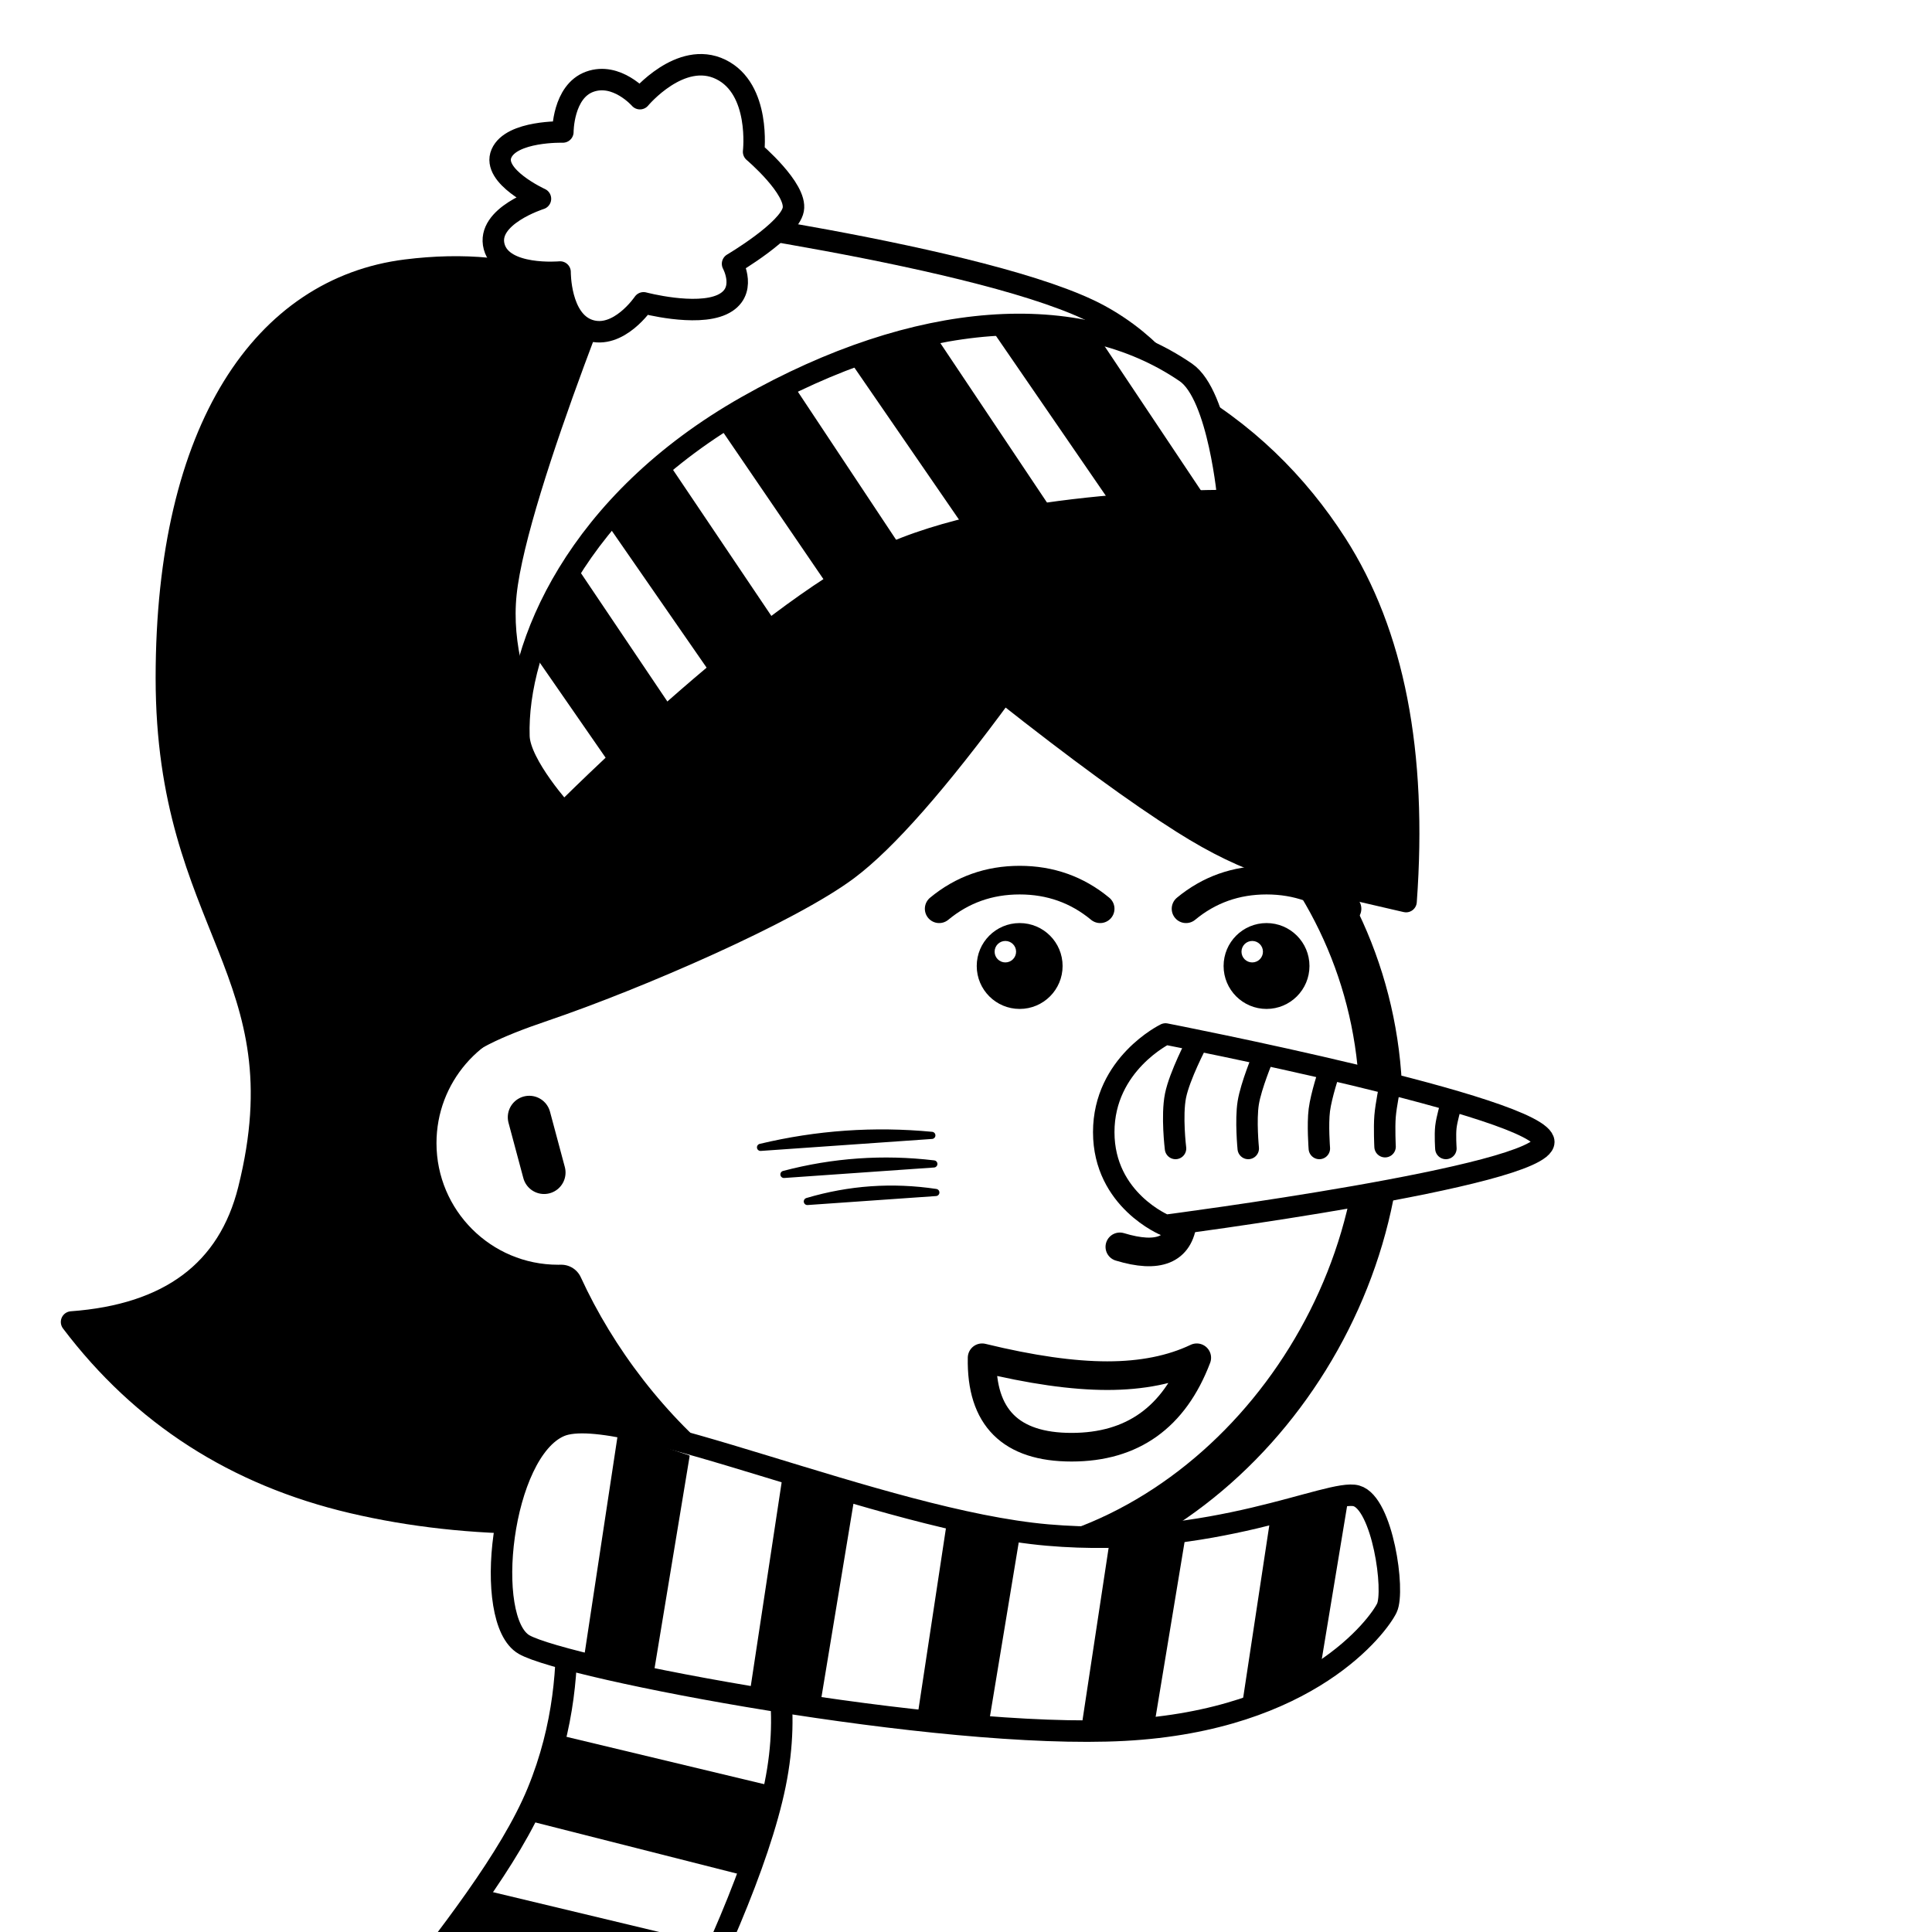 <svg viewBox="0 0 1080 1080" fill="none" xmlns="http://www.w3.org/2000/svg">      <defs>  <filter id="filter" x="-20%" y="-20%" width="140%" height="140%" filterUnits="objectBoundingBox" primitiveUnits="userSpaceOnUse" color-interpolation-filters="linearRGB">    <feMorphology operator="dilate" radius="20 20" in="SourceAlpha" result="morphology"/>    <feFlood flood-color="#ffffff" flood-opacity="1" result="flood"/>    <feComposite in="flood" in2="morphology" operator="in" result="composite"/>    <feMerge result="merge">          <feMergeNode in="composite" result="mergeNode"/>      <feMergeNode in="SourceGraphic" result="mergeNode1"/>      </feMerge>  </filter></defs>      <g id="notion-avatar" filter="url(#filter)">        <g id="notion-avatar-face" fill="#ffffff">      <!--?xml version="1.0" encoding="UTF-8"?-->    <title>Face/ 1</title>    <g id="Face/-1" stroke="none" stroke-width="1" fill-rule="evenodd" stroke-linecap="round" stroke-linejoin="round">        <path d="M532,379 C664.548,379 772,486.452 772,619 C772,751.548 664.548,879 532,879 C435.133,879 351.669,801.612 313.753,718.981 L313.323,718.989 L312,719 C267.817,719 232,683.183 232,639 C232,599.135 261.159,566.08 299.312,560.001 C325.599,455.979 419.81,379 532,379 Z M295.859,624.545 L304.141,655.455" id="Path" stroke="#000000" stroke-width="24"/>    </g>    </g><g id="notion-avatar-nose">      <!--?xml version="1.0" encoding="UTF-8"?-->    <title>Nose/ 3</title>    <g id="Nose/-3" stroke="none" stroke-width="1" fill="none" fill-rule="evenodd" stroke-linecap="round" stroke-linejoin="round">        <path d="M636.843,595.911 C654.994,637.484 663.28,666.317 661.7,682.41 C660.12,698.503 648.516,703.474 626.888,697.323" id="Line" stroke="#000000" stroke-width="16" transform="translate(644.389, 647.893) rotate(1.032) translate(-644.389, -647.893) "/>    </g>    </g><g id="notion-avatar-mouth">      <!--?xml version="1.0" encoding="UTF-8"?-->    <title>Mouth/ 10</title>    <g id="Mouth/-10" stroke="none" stroke-width="1" fill="none" fill-rule="evenodd" stroke-linecap="round" stroke-linejoin="round">        <path d="M549,759 C576.33,765.667 599.664,769 619,769 C638.336,769 655.003,765.667 669,759 C656.33,792.333 632.997,809 599,809 C565.003,809 548.336,792.333 549,759 Z" id="Path" stroke="#000000" stroke-width="16"/>    </g>    </g><g id="notion-avatar-eyes">      <!--?xml version="1.0" encoding="UTF-8"?-->    <title>Eyes/ 4</title>    <g id="Eyes/-4" stroke="none" stroke-width="1" fill="none" fill-rule="evenodd">        <path d="M570,516 C583.255,516 594,526.745 594,540 C594,553.255 583.255,564 570,564 C556.745,564 546,553.255 546,540 C546,526.745 556.745,516 570,516 Z M708,516 C721.255,516 732,526.745 732,540 C732,553.255 721.255,564 708,564 C694.745,564 684,553.255 684,540 C684,526.745 694.745,516 708,516 Z M562,526 C558.686,526 556,528.686 556,532 C556,535.314 558.686,538 562,538 C565.314,538 568,535.314 568,532 C568,528.686 565.314,526 562,526 Z M700,526 C696.686,526 694,528.686 694,532 C694,535.314 696.686,538 700,538 C703.314,538 706,535.314 706,532 C706,528.686 703.314,526 700,526 Z" id="Combined-Shape" fill="#000000"/>    </g>    </g><g id="notion-avatar-eyebrows">      <!--?xml version="1.0" encoding="UTF-8"?-->    <title>Eyebrows/ 0</title>    <g id="Eyebrows/-0" stroke="none" stroke-width="1" fill="none" fill-rule="evenodd" stroke-linecap="round" stroke-linejoin="round">        <g id="Group" transform="translate(525, 492)" stroke="#000000" stroke-width="16">            <path d="M0,16 C12.889,5.333 27.889,0 45,0 C62.111,0 77.111,5.333 90,16" id="Path"/>            <path d="M138,16 C150.889,5.333 165.889,0 183,0 C200.111,0 215.111,5.333 228,16" id="Path"/>        </g>    </g>    </g><g id="notion-avatar-glasses">      <!--?xml version="1.0" encoding="UTF-8"?-->    <title>Glasses/ 0</title>    <g id="Glasses/-0" stroke="none" stroke-width="1" fill="none" fill-rule="evenodd"/>    </g><g id="notion-avatar-hair">      <!--?xml version="1.0" encoding="UTF-8"?-->    <title>Hairstyle/ 25</title>    <g id="Hairstyle/-25" stroke="none" stroke-width="1" fill="none" fill-rule="evenodd" stroke-linecap="round" stroke-linejoin="round">        <path d="M227,151 C291,143 344.152,161.487 368.024,212.69 C410.239,194.447 459.304,186 515,186 C629.126,186 703.748,236.595 747,304 C779.084,354 792.084,420.667 786,504 L782.341,503.161 C722.927,489.48 699,484 661,460 C635.667,444 602.333,419.667 561,387 C524.333,437 495.333,470 474,486 C442,510 357,547 304,565 C251,583 232,598 232,648 C232,681.333 258.667,705 312,719 C325.996,746.033 340.996,769.367 357,789 C373.004,808.633 393.004,825.633 417,840 C335.667,855.333 262.333,855.333 197,840 C131.667,824.667 79.333,791 40,739 C94.667,735 127.667,710.333 139,665 C169.469,543.124 93,519 93,379 C93,239 147.7,160.913 227,151 Z" id="Path" stroke="#000000" stroke-width="12" fill="#000000"/>    </g>    </g><g id="notion-avatar-accessories">      <!--?xml version="1.0" encoding="UTF-8"?-->    <title>Accessories/ 0</title>    <g id="Accessories/-0" stroke="none" stroke-width="1" fill="none" fill-rule="evenodd"/>    </g><g id="notion-avatar-details">      <!--?xml version="1.0" encoding="UTF-8"?-->    <title>Details/ 9</title>    <g id="Details/-9" stroke="none" stroke-width="1" fill="none" fill-rule="evenodd" stroke-linecap="round" stroke-linejoin="round">        <path d="M523.139,666.608 L451.314,671.63 C463.099,668.133 474.977,665.966 486.947,665.129 C498.918,664.292 510.982,664.785 523.139,666.608 Z M734.861,666.608 C749.484,665.134 760.412,664.574 767.647,664.927 L767.647,664.927 Z M522.023,650.647 L438.227,656.506 C452.007,652.87 465.88,650.563 479.846,649.586 C493.812,648.61 507.871,648.963 522.023,650.647 Z M735.977,650.647 C750.92,649.424 762.097,648.925 769.509,649.152 L769.509,649.152 Z M520.906,634.686 L425.14,641.382 C440.915,637.606 456.783,635.16 472.744,634.044 C488.705,632.928 504.759,633.142 520.906,634.686 Z M737.094,634.686 C752.494,633.666 764.02,633.242 771.672,633.416 L771.672,633.416 Z" id="Combined-Shape" stroke="#000000" stroke-width="4"/>    </g>    </g><g id="notion-avatar-beard">      <!--?xml version="1.0" encoding="UTF-8"?-->    <title>Beard/ 0</title>    <g id="Beard/-0" stroke="none" stroke-width="1" fill="none" fill-rule="evenodd"/>    </g><g id="notion-avatar-christmas">    <g id="Festival/ 10"><g id="Group"><path id="Path" fill-rule="evenodd" clip-rule="evenodd" d="M320.658 444.975C320.658 444.975 425.318 334.823 488.717 304.993C552.115 275.162 684.428 273.81 684.428 273.81C684.428 273.81 674.958 209.172 614.776 176.264C554.595 143.356 354.34 117.085 354.34 117.085C354.34 117.085 289.028 272.861 282.834 331.815C276.641 390.769 320.658 444.975 320.658 444.975Z" fill="white" stroke="black" stroke-width="12" stroke-linecap="round" stroke-linejoin="round"/><g id="Path + Path + Path + Path + Path Mask"><path id="Mask" fill-rule="evenodd" clip-rule="evenodd" d="M295.083 410.613C293.509 359.974 327.54 279.939 422.571 226.109C517.601 172.279 607.595 165.907 667.893 207.18C686.394 219.844 691.592 278.838 691.592 278.838C691.592 278.838 566.829 277.549 497.772 310.915C428.716 344.282 320.084 453.555 320.084 453.555C320.084 453.555 295.584 426.755 295.083 410.613Z" fill="white"/><mask id="mask0_0_1407" style="mask-type:alpha" maskUnits="userSpaceOnUse" x="295" y="180" width="397" height="274"><path id="Mask_2" fill-rule="evenodd" clip-rule="evenodd" d="M295.083 410.613C293.509 359.974 327.54 279.939 422.571 226.109C517.601 172.279 607.595 165.907 667.893 207.18C686.394 219.844 691.592 278.838 691.592 278.838C691.592 278.838 566.829 277.549 497.772 310.915C428.716 344.282 320.084 453.555 320.084 453.555C320.084 453.555 295.584 426.755 295.083 410.613Z" fill="white"/></mask><g mask="url(#mask0_0_1407)"><path id="Path_2" fill-rule="evenodd" clip-rule="evenodd" d="M273 328.056L362.316 457L399 431.551L314.468 306L273 328.056Z" fill="black" stroke="black" stroke-linecap="round" stroke-linejoin="round"/><path id="Path_3" fill-rule="evenodd" clip-rule="evenodd" d="M329 277.056L418.316 406L455 380.551L370.468 255L329 277.056Z" fill="black" stroke="black" stroke-linecap="round" stroke-linejoin="round"/><path id="Path_4" fill-rule="evenodd" clip-rule="evenodd" d="M395 227.202L483.608 357L520 331.382L436.139 205L395 227.202Z" fill="black" stroke="black" stroke-linecap="round" stroke-linejoin="round"/><path id="Path_5" fill-rule="evenodd" clip-rule="evenodd" d="M467 189.202L556.316 319L593 293.382L508.468 167L467 189.202Z" fill="black" stroke="black" stroke-linecap="round" stroke-linejoin="round"/><path id="Path_6" fill-rule="evenodd" clip-rule="evenodd" d="M550 177.056L638.608 306L675 280.551L591.139 155L550 177.056Z" fill="black" stroke="black" stroke-linecap="round" stroke-linejoin="round"/></g></g><path id="Path_7" fill-rule="evenodd" clip-rule="evenodd" d="M290.083 411.613C288.509 360.974 322.54 280.939 417.571 227.109C512.601 173.279 602.595 166.907 662.893 208.18C681.394 220.844 686.592 279.838 686.592 279.838C686.592 279.838 561.829 278.549 492.772 311.915C423.716 345.282 315.084 454.555 315.084 454.555C315.084 454.555 290.584 427.755 290.083 411.613Z" stroke="black" stroke-width="12" stroke-linecap="round" stroke-linejoin="round"/><path id="Path_8" fill-rule="evenodd" clip-rule="evenodd" d="M314.648 73.78C314.648 73.78 314.592 51.144 329.656 45.692C344.72 40.24 357.731 55.157 357.731 55.157C357.731 55.157 380.455 27.833 402.923 38.801C425.392 49.769 421.271 84.85 421.271 84.85C421.271 84.85 445.627 105.507 443.442 117.134C441.257 128.76 409.505 147.463 409.505 147.463C409.505 147.463 418.311 163.507 403.601 170.28C388.89 177.053 359.768 169.284 359.768 169.284C359.768 169.284 345.793 190.017 329.3 184.526C312.806 179.036 313.089 152.061 313.089 152.061C313.089 152.061 280.837 155.041 276.236 137.869C271.635 120.698 302.118 111.114 302.118 111.114C302.118 111.114 274.736 98.631 280.315 85.811C285.893 72.991 314.648 73.78 314.648 73.78Z" fill="white" stroke="black" stroke-width="12" stroke-linecap="round" stroke-linejoin="round"/></g><g id="Group_2"><path id="Path_9" fill-rule="evenodd" clip-rule="evenodd" d="M651.526 578C651.526 578 617 594.755 617 632.872C617 670.988 651.526 685 651.526 685C651.526 685 863 657.564 863 638.359C863 619.154 651.526 578 651.526 578Z" fill="white" stroke="black" stroke-width="12" stroke-linecap="round" stroke-linejoin="round"/><path id="Path_10" d="M669 583C669 583 659.369 601.343 657.123 612.5C654.877 623.657 657.123 642 657.123 642" stroke="black" stroke-width="12" stroke-linecap="round" stroke-linejoin="round"/><path id="Path_11" d="M706 591C706 591 699.332 606.855 697.777 616.5C696.223 626.145 697.777 642 697.777 642" stroke="black" stroke-width="12" stroke-linecap="round" stroke-linejoin="round"/><path id="Path_12" d="M743 599C743 599 738.555 612.368 737.518 620.5C736.482 628.632 737.518 642 737.518 642" stroke="black" stroke-width="12" stroke-linecap="round" stroke-linejoin="round"/><path id="Path_13" d="M777 607C777 607 774.777 617.57 774.259 624C773.741 630.43 774.259 641 774.259 641" stroke="black" stroke-width="12" stroke-linecap="round" stroke-linejoin="round"/><path id="Path_14" d="M811 618C811 618 808.777 625.461 808.259 630C807.741 634.539 808.259 642 808.259 642" stroke="black" stroke-width="12" stroke-linecap="round" stroke-linejoin="round"/></g><g id="Group_3"><g id="Path + Path + Path Mask"><path id="Mask_3" fill-rule="evenodd" clip-rule="evenodd" d="M316.353 852.85C324.395 841.92 381.207 850.138 390.914 856.659C400.622 863.18 451.563 910.217 433.869 997.386C416.174 1084.55 322.782 1245.6 302.291 1260.96C281.8 1276.32 177.732 1240.99 169.433 1209.55C161.134 1178.12 270.504 1075.92 301.036 1001.8C331.567 927.671 308.31 863.779 316.353 852.85Z" fill="white"/><mask id="mask1_0_1407" style="mask-type:alpha" maskUnits="userSpaceOnUse" x="168" y="847" width="270" height="418"><path id="Mask_4" fill-rule="evenodd" clip-rule="evenodd" d="M316.353 852.85C324.395 841.92 381.207 850.138 390.914 856.659C400.622 863.18 451.563 910.217 433.869 997.386C416.174 1084.55 322.782 1245.6 302.291 1260.96C281.8 1276.32 177.732 1240.99 169.433 1209.55C161.134 1178.12 270.504 1075.92 301.036 1001.8C331.567 927.671 308.31 863.779 316.353 852.85Z" fill="white"/></mask><g mask="url(#mask1_0_1407)"><path id="Path_15" fill-rule="evenodd" clip-rule="evenodd" d="M459.433 1005.61L291.641 965.413L277.128 1012.63L438.369 1053.54L459.433 1005.61Z" fill="black" stroke="black" stroke-linecap="round" stroke-linejoin="round"/><path id="Path_16" fill-rule="evenodd" clip-rule="evenodd" d="M412.708 1091.1L244.916 1050.9L230.403 1098.12L391.644 1139.03L412.708 1091.1Z" fill="black" stroke="black" stroke-linecap="round" stroke-linejoin="round"/><path id="Path_17" fill-rule="evenodd" clip-rule="evenodd" d="M355.708 1177.1L187.916 1136.9L173.403 1184.12L334.644 1225.03L355.708 1177.1Z" fill="black" stroke="black" stroke-linecap="round" stroke-linejoin="round"/></g></g><path id="Path_18" fill-rule="evenodd" clip-rule="evenodd" d="M315.808 852.945C323.851 842.016 380.662 850.234 390.37 856.755C400.078 863.275 451.019 910.313 433.324 997.482C415.63 1084.65 322.238 1245.69 301.747 1261.05C281.256 1276.42 177.187 1241.08 168.888 1209.65C160.589 1178.22 269.96 1076.02 300.492 1001.89C331.023 927.767 307.766 863.875 315.808 852.945Z" stroke="black" stroke-width="12" stroke-linecap="round" stroke-linejoin="round"/><g id="Path + Path + Path + Path + Path Mask_2"><path id="Mask_5" fill-rule="evenodd" clip-rule="evenodd" d="M758.017 838.374C772.672 842.503 779.647 891.508 775.056 901.07C770.466 910.633 731.886 963.788 628.301 969.365C524.715 974.941 315.966 934.922 292.738 921.503C269.51 908.083 279.653 813.603 312.804 799.422C345.955 785.242 492.767 852.176 585.287 860.27C677.807 868.364 743.361 834.245 758.017 838.374Z" fill="white"/><mask id="mask2_0_1407" style="mask-type:alpha" maskUnits="userSpaceOnUse" x="280" y="797" width="497" height="173"><path id="Mask_6" fill-rule="evenodd" clip-rule="evenodd" d="M758.017 838.374C772.672 842.503 779.647 891.508 775.056 901.07C770.466 910.633 731.886 963.788 628.301 969.365C524.715 974.941 315.966 934.922 292.738 921.503C269.51 908.083 279.653 813.603 312.804 799.422C345.955 785.242 492.767 852.176 585.287 860.27C677.807 868.364 743.361 834.245 758.017 838.374Z" fill="white"/></mask><g mask="url(#mask2_0_1407)"><path id="Path_19" fill-rule="evenodd" clip-rule="evenodd" d="M346 801L326 933L364 941L385 814L346 801Z" fill="black" stroke="black" stroke-linecap="round" stroke-linejoin="round"/><path id="Path_20" fill-rule="evenodd" clip-rule="evenodd" d="M438 825L418 957L456 965L477 838L438 825Z" fill="black" stroke="black" stroke-linecap="round" stroke-linejoin="round"/><path id="Path_21" fill-rule="evenodd" clip-rule="evenodd" d="M531 843L511 975L549 983L570 856L531 843Z" fill="black" stroke="black" stroke-linecap="round" stroke-linejoin="round"/><path id="Path_22" fill-rule="evenodd" clip-rule="evenodd" d="M623 847L603 979L641 987L662 860L623 847Z" fill="black" stroke="black" stroke-linecap="round" stroke-linejoin="round"/><path id="Path_23" fill-rule="evenodd" clip-rule="evenodd" d="M715 820L695 952L733 960L754 833L715 820Z" fill="black" stroke="black" stroke-linecap="round" stroke-linejoin="round"/></g></g><path id="Path_24" fill-rule="evenodd" clip-rule="evenodd" d="M758.228 836.19C772.883 840.319 779.858 889.325 775.267 898.887C770.677 908.449 732.097 961.604 628.512 967.181C524.926 972.758 316.177 932.738 292.949 919.319C269.721 905.9 279.864 811.419 313.015 797.239C346.166 783.058 492.978 849.992 585.498 858.086C678.018 866.181 743.572 832.061 758.228 836.19Z" stroke="black" stroke-width="12" stroke-linecap="round" stroke-linejoin="round"/></g></g>  </g>      </g>      </svg>